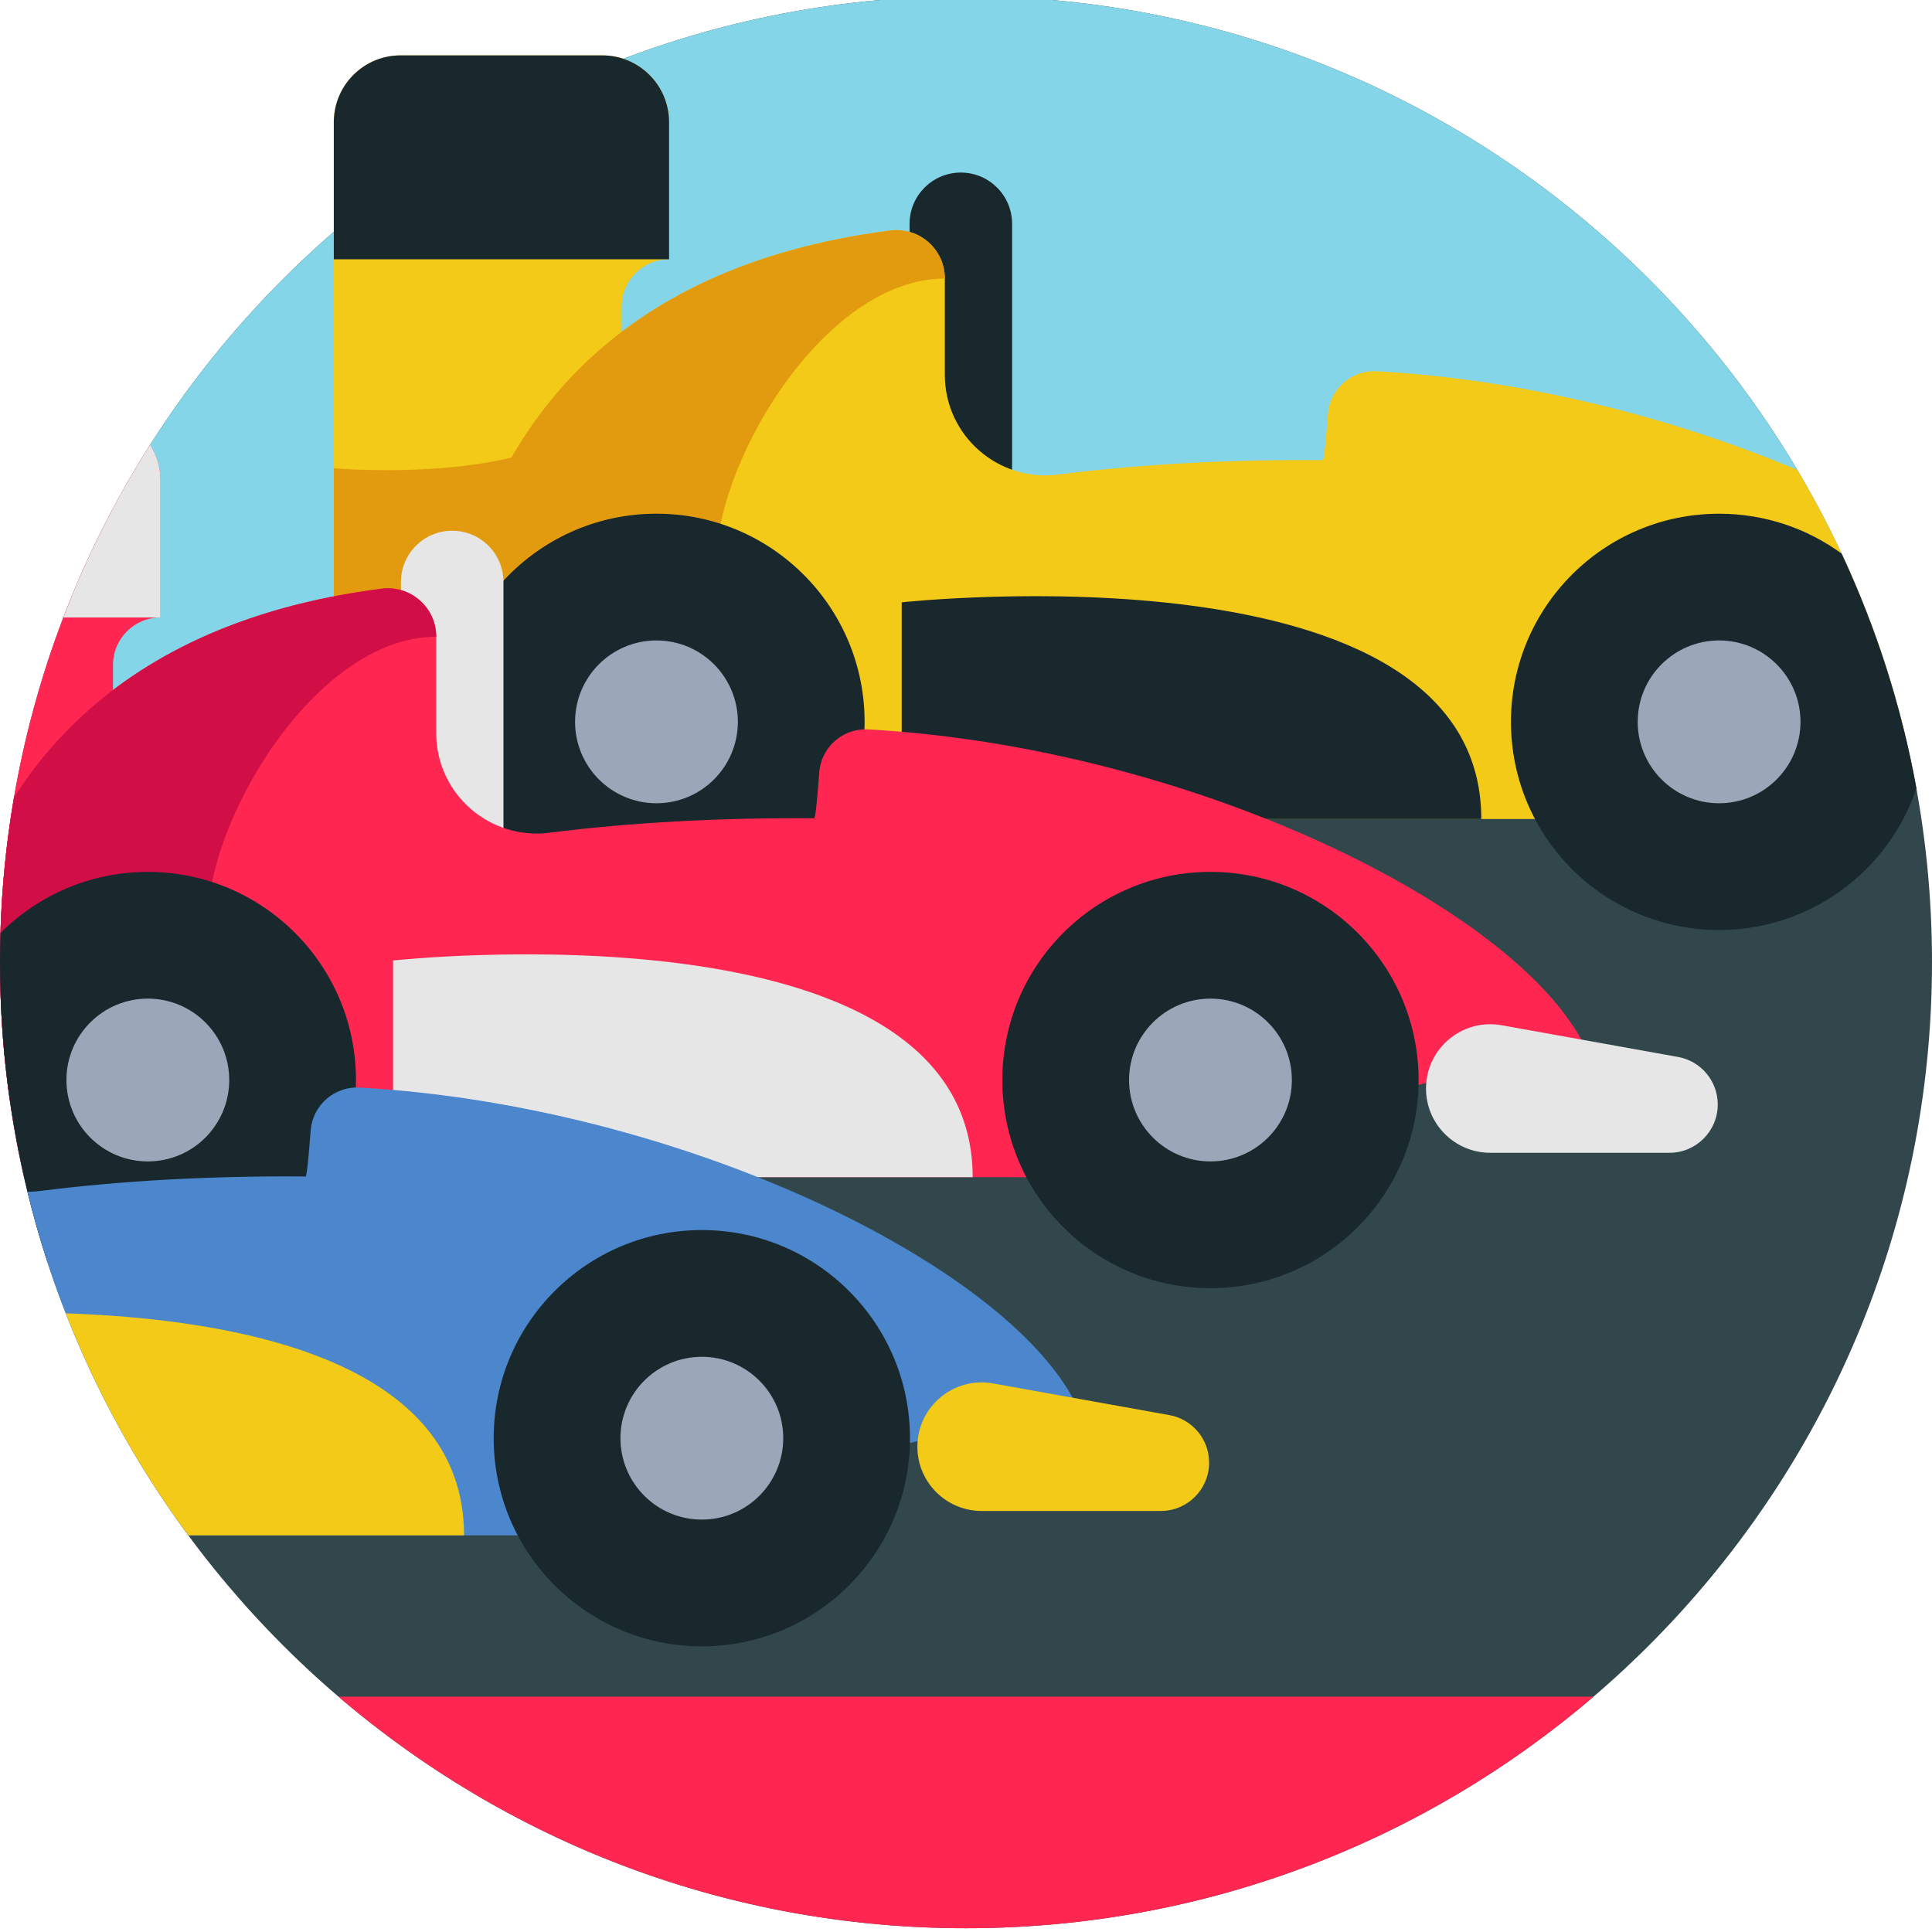 <svg height="511pt" viewBox="1 1 511 512" width="511pt" xmlns="http://www.w3.org/2000/svg"><path d="m512.5 256c0 141.387-114.617 256-256 256-141.387 0-256-114.613-256-256 0-141.383 114.613-256 256-256 141.383 0 256 114.617 256 256zm0 0" fill="#31474c"/><path d="m504.301 191.5h-495.605c2.383-9.164 5.258-18.133 8.602-26.867 6.145-16.102 13.875-31.43 22.996-45.777 45.422-71.449 125.285-118.855 216.211-118.855 93.727 0 175.688 50.363 220.297 125.523 4.262 7.168 8.18 14.578 11.742 22.184 6.52 13.961 11.816 28.598 15.758 43.793zm0 0" fill="#85d5e8"/><path d="m88.961 33.375v167.309c0 9.594 7.773 17.367 17.367 17.367h68.66l-.23-.562-27.625-67.355 17-24.555 1.105-1.598v-41.691c0-3.48 1.41-6.617 3.691-8.895 2.266-2.277 5.41-3.676 8.879-3.676v-36.344c0-9.777-7.93-17.699-17.699-17.699h-53.438c-9.352 0-17.012 7.242-17.656 16.426-.043.418-.055.848-.055 1.273zm0 0" fill="#f4ca19"/><path d="m255.129 46.73c7.504 0 13.586 6.082 13.586 13.582v71.055h-27.168v-71.055c0-7.5 6.082-13.582 13.582-13.582zm0 0" fill="#18282d"/><path d="m505.18 194.977-96.781 22.77-1.273.305h-199.012l-47.258-13.711-41.547-12.047s-2.445-30.367 12.527-61.973c5.352-11.273 12.906-22.707 23.574-32.969 0 0 .012 0 .012-.008 17.406-16.75 43.109-30.418 81.02-35.258 7.66-.98 14.449 4.996 14.449 12.73v25.535c0 16.082 14.141 28.465 30.086 26.406.062-.012.133-.023.195-.031 21.609-2.73 45.414-3.984 69.727-3.785h.156c.355 0 .898-6.102 1.348-12.152.336-4.492 3.043-8.266 6.816-10.133 1.848-.93 3.938-1.391 6.141-1.277 38.996 2.164 78.43 12.258 111.441 26.145 4.262 7.168 8.18 14.578 11.742 22.184 7.023 15.023 12.621 30.836 16.637 47.27zm0 0" fill="#f4ca19"/><path d="m119.305 192.293 41.547 12.051c14.773-16.711 30.238-37.766 29.496-52.078-1.41-27.125 28.211-77.449 60.539-77.449 0-7.73-6.789-13.707-14.449-12.727-37.91 4.836-63.613 18.504-81.02 35.254 0 .012-.012.012-.012.012-10.668 10.262-18.223 21.691-23.574 32.965-14.973 31.609-12.527 61.973-12.527 61.973zm0 0" fill="#e29b0e"/><path d="m88.961 125.098v75.586c0 9.594 7.773 17.367 17.367 17.367h68.492l-.062-.562-10.625-91.91-2.121-18.348c-14.504 23.09-73.051 17.867-73.051 17.867zm0 0" fill="#e29b0e"/><path d="m508.367 209.93c-7.359 21.816-27.984 37.531-52.289 37.531-30.469 0-55.16-24.699-55.16-55.16 0-30.469 24.691-55.16 55.16-55.16 12.141 0 23.363 3.922 32.465 10.566 9.121 19.527 15.863 40.395 19.824 62.223zm0 0" fill="#18282d"/><path d="m229.629 192.297c0 30.465-24.695 55.16-55.16 55.16s-55.16-24.695-55.16-55.16c0-30.461 24.695-55.16 55.16-55.16s55.16 24.699 55.16 55.16zm0 0" fill="#18282d"/><path d="m477.648 192.297c0 11.914-9.656 21.574-21.57 21.574s-21.57-9.66-21.57-21.574c0-11.91 9.656-21.57 21.57-21.57s21.57 9.66 21.57 21.57zm0 0" fill="#9aa7b8"/><path d="m196.039 192.297c0 11.914-9.656 21.574-21.57 21.574s-21.57-9.66-21.57-21.574c0-11.91 9.656-21.57 21.57-21.57s21.57 9.66 21.57 21.57zm0 0" fill="#9aa7b8"/><path d="m239.457 218.051v-57.426s153.602-16.805 153.602 57.426" fill="#18282d"/><path d="m88.961 33.375v36.344h88.848v-36.344c0-9.777-7.93-17.699-17.699-17.699h-53.438c-9.352 0-17.012 7.242-17.656 16.426-.043.418-.055.848-.055 1.273zm0 0" fill="#18282d"/><path d="m29.344 220.492-17 24.559 27.625 67.352.23.566h-33.332c-4.168-18.32-6.363-37.387-6.363-56.969 0-2.594.043-5.164.113-7.734 1.402-47.531 15.77-91.805 39.676-129.41 1.727 2.73 2.727 5.969 2.727 9.438v36.34c-3.469 0-6.613 1.402-8.879 3.68-2.277 2.277-3.691 5.41-3.691 8.891v41.691zm0 0" fill="#ff2751"/><path d="m120.34 141.648c7.5 0 13.582 6.082 13.582 13.586v71.051h-27.168v-71.051c0-7.504 6.082-13.586 13.586-13.586zm0 0" fill="#e6e6e6"/><path d="m420.418 278.129-38.695 9.102-108.113 25.434-1.277.305h-199.008l-47.262-13.711-22.957-6.656c-1.715-11.953-2.602-24.18-2.602-36.602 0-2.594.043-5.164.113-7.734.355-12.234 1.578-24.238 3.605-35.984 4.422-6.906 9.812-13.68 16.395-20.012 0 0 .012 0 .012-.008 17.406-16.75 43.113-30.418 81.02-35.254 7.66-.984 14.453 4.992 14.453 12.727v25.535c0 16.082 14.137 28.465 30.082 26.406.062-.012.137-.023.199-.031 21.609-2.727 45.41-3.98 69.727-3.785h.156c.355 0 .898-6.102 1.348-12.152.332-4.492 3.039-8.262 6.812-10.133 1.848-.93 3.938-1.391 6.145-1.277 84.594 4.691 171.246 46.688 189.848 83.832zm0 0" fill="#ff2751"/><path d="m398.453 272.703 46.73 8.395c6.102 1.094 10.539 6.402 10.539 12.598 0 7.074-5.734 12.805-12.801 12.805h-47.48c-9.484 0-17.141-7.746-17.031-17.23.121-10.527 9.676-18.43 20.043-16.566zm0 0" fill="#e6e6e6"/><path d="m55.559 247.18c.742 14.316-14.723 35.371-29.496 52.078l-22.957-6.656c-1.715-11.953-2.602-24.18-2.602-36.602 0-2.594.043-5.164.113-7.734.355-12.234 1.578-24.238 3.605-35.984 4.422-6.906 9.812-13.68 16.395-20.012 0 0 .012 0 .012-.008 17.406-16.75 43.113-30.418 81.02-35.254 7.66-.984 14.453 4.992 14.453 12.727-32.328 0-61.953 50.32-60.543 77.445zm0 0" fill="#d10f46"/><path d="m376.445 287.215c0 30.465-24.695 55.16-55.156 55.16-30.465 0-55.16-24.695-55.16-55.16 0-30.461 24.695-55.156 55.16-55.156 30.461 0 55.156 24.695 55.156 55.156zm0 0" fill="#18282d"/><path d="m94.836 287.223c0 30.457-24.691 55.16-55.16 55.16-9.621 0-18.68-2.469-26.559-6.816-2.02-6.152-3.793-12.402-5.34-18.754-4.754-19.488-7.273-39.863-7.273-60.812 0-2.594.043-5.164.113-7.734 9.992-10.008 23.805-16.203 39.059-16.203 30.469 0 55.16 24.688 55.16 55.16zm0 0" fill="#18282d"/><path d="m342.859 287.215c0 11.914-9.66 21.574-21.57 21.574-11.914 0-21.574-9.66-21.574-21.574 0-11.91 9.66-21.57 21.574-21.57 11.91 0 21.57 9.66 21.57 21.57zm0 0" fill="#9aa7b8"/><path d="m61.25 287.215c0 11.914-9.66 21.574-21.574 21.574-11.91 0-21.57-9.66-21.57-21.574 0-11.91 9.66-21.57 21.57-21.57 11.914 0 21.574 9.66 21.574 21.57zm0 0" fill="#9aa7b8"/><path d="m104.664 312.969v-57.426s153.602-16.801 153.602 57.426" fill="#e6e6e6"/><path d="m43.02 128.293v36.34h-25.723c6.145-16.102 13.875-31.43 22.996-45.777 1.727 2.73 2.727 5.969 2.727 9.438zm0 0" fill="#e6e6e6"/><path d="m285.625 373.047-38.691 9.102-108.117 25.434-1.273.305h-87.133c-13.262-17.965-24.234-37.723-32.477-58.84-4.066-10.426-7.473-21.191-10.156-32.234 1.191.012 2.391-.062 3.613-.219.062-.012.137-.023.199-.031 21.609-2.727 45.41-3.98 69.727-3.785h.156c.355 0 .898-6.102 1.348-12.148.336-4.496 3.043-8.266 6.812-10.137 1.852-.93 3.941-1.391 6.145-1.277 84.594 4.695 171.25 46.688 189.848 83.832zm0 0" fill="#4c86cc"/><path d="m263.66 367.621 46.73 8.395c6.102 1.098 10.539 6.402 10.539 12.602 0 7.07-5.73 12.801-12.801 12.801h-47.48c-9.48 0-17.141-7.742-17.031-17.227.121-10.531 9.676-18.43 20.043-16.57zm0 0" fill="#f4ca19"/><path d="m241.656 382.137c0 30.465-24.695 55.16-55.16 55.16s-55.16-24.695-55.16-55.16c0-30.465 24.695-55.16 55.16-55.16s55.16 24.695 55.16 55.16zm0 0" fill="#18282d"/><path d="m208.066 382.137c0 11.914-9.656 21.57-21.57 21.57-11.914 0-21.57-9.656-21.57-21.57 0-11.914 9.656-21.57 21.57-21.57 11.914 0 21.57 9.656 21.57 21.57zm0 0" fill="#9aa7b8"/><path d="m123.477 407.887h-73.066c-13.262-17.965-24.234-37.723-32.477-58.84 45.055 1.527 105.543 12.258 105.543 58.84zm0 0" fill="#f4ca19"/><path d="m422.797 450.633c-44.73 38.262-102.805 61.367-166.293 61.367-63.488 0-121.574-23.113-166.305-61.367zm0 0" fill="#ff2751"/></svg>